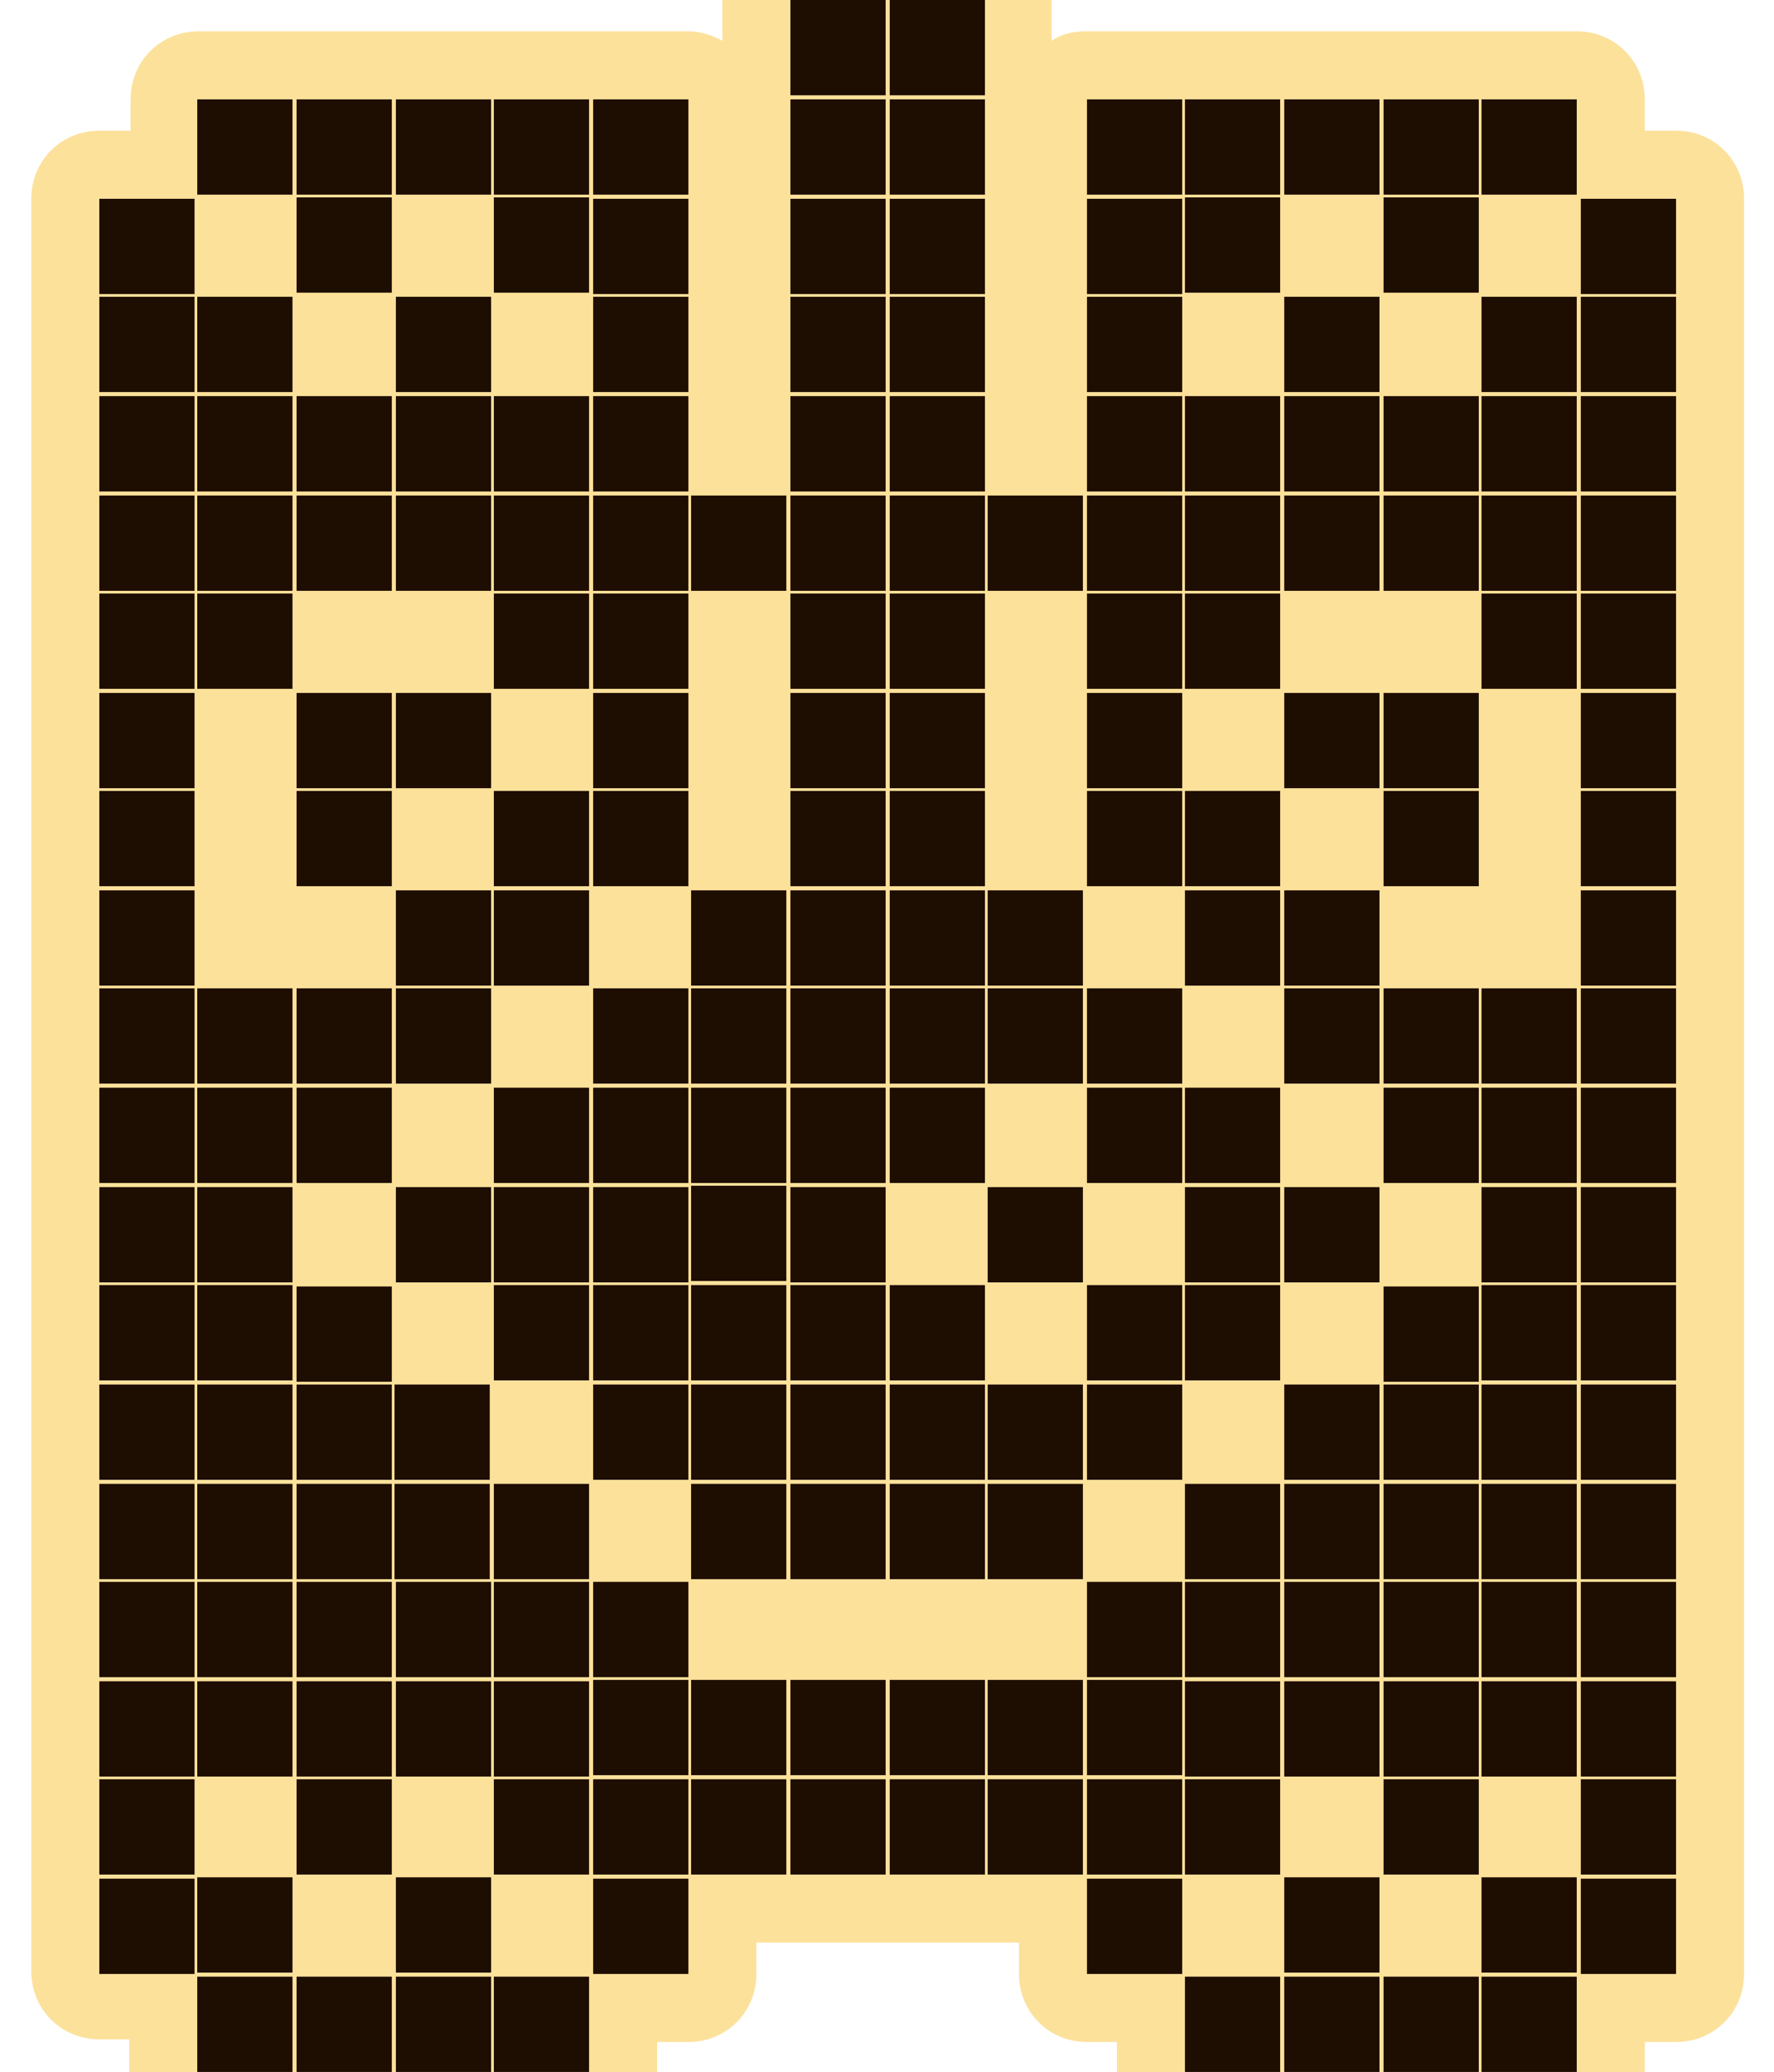 <?xml version="1.0" encoding="utf-8"?>
<!-- Generator: Adobe Illustrator 27.3.1, SVG Export Plug-In . SVG Version: 6.00 Build 0)  -->
<svg version="1.1" xmlns="http://www.w3.org/2000/svg" xmlns:xlink="http://www.w3.org/1999/xlink" x="0px" y="0px"
	 viewBox="0 0 130.4 152.2" style="enable-background:new 0 0 130.4 152.2;" xml:space="preserve">
<style type="text/css">
	.st0{fill:#FCE19B;}
	.st1{fill:#1E0E01;}
</style>
<g id="Слой_2">
	<path class="st0" d="M128.2,14.6c0-2.8-2.2-5-5-5h-2.3V7.3c0-2.8-2.2-5-5-5h-7c-0.1,0-0.1,0-0.2,0h-7c0,0-0.1,0-0.1,0
		c0,0-0.1,0-0.2,0h-7c0,0-0.1,0-0.2,0c0,0-0.1,0-0.2,0h-7c-0.1,0-0.1,0-0.2,0h-7c-0.9,0-1.8,0.2-2.5,0.7V0c0-2.8-2.2-5-5-5h-7
		c-0.1,0-0.1,0-0.1,0c0,0-0.1,0-0.1,0h-7c-2.8,0-5,2.2-5,5v3c-0.7-0.4-1.6-0.7-2.5-0.7h-7c-0.1,0-0.1,0-0.1,0c-0.1,0-0.1,0-0.2,0h-7
		c-0.1,0-0.1,0-0.2,0h-7c-0.1,0-0.1,0-0.1,0c-0.1,0-0.1,0-0.2,0h-7c-0.1,0-0.1,0-0.1,0c0,0-0.1,0-0.1,0h-7c-2.8,0-5,2.2-5,5v2.3H7.3
		c-2.8,0-5,2.2-5,5v7c0,0,0,0.1,0,0.1c0,0,0,0.1,0,0.1v7c0,0.1,0,0.1,0,0.2c0,0,0,0.1,0,0.1v7c0,0.1,0,0.1,0,0.1c0,0,0,0.1,0,0.1v7
		c0,0,0,0.1,0,0.1c0,0,0,0.1,0,0.1v7c0,0.1,0,0.1,0,0.1c0,0,0,0.1,0,0.1v7c0,0,0,0.1,0,0.1c0,0,0,0.1,0,0.1v7c0,0.1,0,0.1,0,0.1
		c0,0,0,0.1,0,0.1v7c0,0,0,0.1,0,0.1c0,0,0,0.1,0,0.1v7c0,0,0,0.1,0,0.2c0,0,0,0.1,0,0.2v7c0,0,0,0.1,0,0.1c0,0.1,0,0.1,0,0.2v7
		c0,0,0,0.1,0,0.1c0,0,0,0.1,0,0.1v7c0,0,0,0.1,0,0.1c0,0.1,0,0.1,0,0.2v7c0,0,0,0.1,0,0.1c0,0.1,0,0.1,0,0.2v7c0,0,0,0.1,0,0.1
		c0,0,0,0.1,0,0.1v7c0,0,0,0.1,0,0.1c0,0.1,0,0.1,0,0.2v7c0,0,0,0.1,0,0.1c0,0,0,0.1,0,0.1v7c0,0,0,0.1,0,0.1c0,0.1,0,0.1,0,0.2v7
		c0,2.8,2.2,5,5,5h2.2v2.2c0,2.8,2.2,5,5,5h7c0.1,0,0.2,0,0.3,0h7c0.1,0,0.2,0,0.3,0h7c0.1,0,0.1,0,0.2,0h7c2.8,0,5-2.2,5-5V150h2.3
		c2.8,0,5-2.2,5-5v-2.3h2.2c0.1,0,0.2,0,0.3,0h7c0.1,0,0.2,0,0.3,0h7c0.1,0,0.1,0,0.2,0h2.3v2.3c0,2.8,2.2,5,5,5h2.2v2.2
		c0,2.8,2.2,5,5,5h7c0.1,0,0.2,0,0.3,0h7c0.1,0,0.2,0,0.3,0h7c0.1,0,0.1,0,0.2,0h7c2.8,0,5-2.2,5-5V150h2.3c2.8,0,5-2.2,5-5v-7
		c0,0,0-0.1,0-0.2c0,0,0-0.1,0-0.1v-7c0,0,0-0.1,0-0.1c0,0,0-0.1,0-0.1v-7c0,0,0-0.1,0-0.2c0,0,0-0.1,0-0.1v-7c0,0,0-0.1,0-0.1
		c0,0,0-0.1,0-0.1v-7c0,0,0-0.1,0-0.2c0,0,0-0.1,0-0.1v-7c0,0,0-0.1,0-0.2c0,0,0-0.1,0-0.1v-7c0,0,0-0.1,0-0.1c0,0,0-0.1,0-0.1v-7
		c0,0,0-0.1,0-0.2c0,0,0-0.1,0-0.1v-7c0,0,0-0.1,0-0.2c0,0,0-0.1,0-0.2v-7c0,0,0-0.1,0-0.1c0,0,0-0.1,0-0.1v-7c0-0.1,0-0.1,0-0.1
		c0,0,0-0.1,0-0.1v-7c0,0,0-0.1,0-0.1c0,0,0-0.1,0-0.1v-7c0-0.1,0-0.1,0-0.1c0,0,0-0.1,0-0.1v-7c0,0,0-0.1,0-0.1c0,0,0-0.1,0-0.1v-7
		c0-0.1,0-0.1,0-0.1c0,0,0-0.1,0-0.1v-7c0-0.1,0-0.1,0-0.1c0-0.1,0-0.1,0-0.2v-7c0,0,0-0.1,0-0.1c0,0,0-0.1,0-0.1V14.6z"/>
</g>
<g id="Слой_1">
	<path class="st1" d="M14.5,7.3h7v7h-7V7.3z M21.8,7.3h7v7h-7V7.3z M29.1,7.3h7v7h-7V7.3z M36.3,7.3h7v7h-7V7.3z M43.6,7.3h7v7h-7
		V7.3z M7.3,14.6h7v7h-7V14.6z M7.3,21.8h7v7h-7V21.8z M7.3,29.1h7v7h-7V29.1z M7.3,36.4h7v7h-7V36.4z M7.3,43.6h7v7h-7V43.6z
		 M7.3,50.9h7v7h-7V50.9z M7.3,58.1h7v7h-7V58.1z M7.3,65.4h7v7h-7V65.4z M7.3,72.6h7v7h-7V72.6z M7.3,79.9h7v7h-7V79.9z M14.5,29.1
		h7v7h-7V29.1z M14.5,21.8h7v7h-7V21.8z M14.5,36.4h7v7h-7V36.4z M14.5,43.6h7v7h-7V43.6z M14.5,72.6h7v7h-7V72.6z M14.5,79.9h7v7
		h-7V79.9z M21.8,14.5h7v7h-7V14.5z M21.8,29.1h7v7h-7V29.1z M21.8,36.4h7v7h-7V36.4z M21.8,50.9h7v7h-7V50.9z M21.8,58.1h7v7h-7
		V58.1z M21.8,72.6h7v7h-7V72.6z M21.8,79.9h7v7h-7V79.9z M29.1,29.1h7v7h-7V29.1z M29.1,21.8h7v7h-7V21.8z M29.1,36.4h7v7h-7V36.4z
		 M29.1,50.9h7v7h-7V50.9z M29.1,65.4h7v7h-7V65.4z M29.1,72.6h7v7h-7V72.6z M36.3,14.5h7v7h-7V14.5z M36.3,29.1h7v7h-7V29.1z
		 M36.3,36.4h7v7h-7V36.4z M36.3,43.6h7v7h-7V43.6z M36.3,58.1h7v7h-7V58.1z M36.3,65.4h7v7h-7V65.4z M36.3,79.9h7v7h-7V79.9z
		 M43.6,14.6h7v7h-7V14.6z M43.6,21.8h7v7h-7V21.8z M43.6,29.1h7v7h-7V29.1z M43.6,36.4h7v7h-7V36.4z M43.6,43.6h7v7h-7V43.6z
		 M43.6,50.9h7v7h-7V50.9z M43.6,58.1h7v7h-7V58.1z M43.6,72.6h7v7h-7V72.6z M43.6,79.9h7v7h-7V79.9z M50.8,36.4h7v7h-7V36.4z
		 M50.8,65.4h7v7h-7V65.4z M50.8,72.6h7v7h-7V72.6z M50.8,79.9h7v7h-7V79.9z M7.3,87.2h7v7h-7V87.2z M7.3,94.4h7v7h-7V94.4z
		 M7.3,101.7h7v7h-7V101.7z M7.3,109h7v7h-7V109z M7.3,116.2h7v7h-7V116.2z M7.3,123.5h7v7h-7V123.5z M7.3,130.7h7v7h-7V130.7z
		 M7.3,138h7v7h-7V138z M14.5,87.2h7v7h-7V87.2z M14.5,94.4h7v7h-7V94.4z M14.5,101.7h7v7h-7V101.7z M14.5,109h7v7h-7V109z
		 M14.5,116.2h7v7h-7V116.2z M14.5,123.5h7v7h-7V123.5z M21.8,109h7v7h-7V109z M21.8,101.7h7v7h-7V101.7z M21.8,94.5h7v7h-7V94.5z
		 M21.8,116.2h7v7h-7V116.2z M21.8,123.5h7v7h-7V123.5z M21.8,130.7h7v7h-7V130.7z M29.1,87.2h7v7h-7V87.2z M29.1,116.2h7v7h-7
		V116.2z M29,109h7v7h-7V109z M29,101.7h7v7h-7V101.7z M29.1,123.5h7v7h-7V123.5z M36.3,87.2h7v7h-7V87.2z M36.3,94.4h7v7h-7V94.4z
		 M36.3,109h7v7h-7V109z M36.3,123.5h7v7h-7V123.5z M36.3,116.2h7v7h-7V116.2z M36.3,130.7h7v7h-7V130.7z M43.6,87.2h7v7h-7V87.2z
		 M43.6,101.7h7v7h-7V101.7z M43.6,94.4h7v7h-7V94.4z M43.6,116.2h7v7h-7V116.2z M43.6,130.7h7v7h-7V130.7z M43.6,138h7v7h-7V138z
		 M50.8,94.4h7v7h-7V94.4z M50.8,87.1h7v7h-7V87.1z M50.8,109h7v7h-7V109z M50.8,101.7h7v7h-7V101.7z M50.8,130.7h7v7h-7V130.7z
		 M58.1,0h7v7h-7V0z M58.1,7.3h7v7h-7V7.3z M65.4,0h7v7h-7V0z M65.4,7.3h7v7h-7V7.3z M79.9,7.3h7v7h-7V7.3z M87.1,7.3h7v7h-7V7.3z
		 M94.4,7.3h7v7h-7V7.3z M101.7,7.3h7v7h-7V7.3z M108.9,7.3h7v7h-7V7.3z M58.1,14.6h7v7h-7V14.6z M58.1,21.8h7v7h-7V21.8z
		 M58.1,29.1h7v7h-7V29.1z M58.1,36.4h7v7h-7V36.4z M58.1,43.6h7v7h-7V43.6z M58.1,50.9h7v7h-7V50.9z M58.1,58.1h7v7h-7V58.1z
		 M58.1,65.4h7v7h-7V65.4z M58.1,72.6h7v7h-7V72.6z M58.1,79.9h7v7h-7V79.9z M65.4,14.6h7v7h-7V14.6z M65.4,21.8h7v7h-7V21.8z
		 M65.4,29.1h7v7h-7V29.1z M65.4,36.4h7v7h-7V36.4z M65.4,43.6h7v7h-7V43.6z M65.4,50.9h7v7h-7V50.9z M65.4,58.1h7v7h-7V58.1z
		 M65.4,65.4h7v7h-7V65.4z M65.4,72.6h7v7h-7V72.6z M65.4,79.9h7v7h-7V79.9z M72.6,36.4h7v7h-7V36.4z M72.6,65.4h7v7h-7V65.4z
		 M72.6,72.6h7v7h-7V72.6z M79.9,14.6h7v7h-7V14.6z M79.9,21.8h7v7h-7V21.8z M79.9,29.1h7v7h-7V29.1z M79.9,36.4h7v7h-7V36.4z
		 M79.9,43.6h7v7h-7V43.6z M79.9,50.9h7v7h-7V50.9z M79.9,58.1h7v7h-7V58.1z M79.9,72.6h7v7h-7V72.6z M79.9,79.9h7v7h-7V79.9z
		 M87.1,14.5h7v7h-7V14.5z M87.1,29.1h7v7h-7V29.1z M87.1,36.4h7v7h-7V36.4z M87.1,43.6h7v7h-7V43.6z M87.1,58.1h7v7h-7V58.1z
		 M87.1,65.4h7v7h-7V65.4z M87.1,79.9h7v7h-7V79.9z M94.4,29.1h7v7h-7V29.1z M94.4,21.8h7v7h-7V21.8z M94.4,36.4h7v7h-7V36.4z
		 M94.4,50.9h7v7h-7V50.9z M94.4,65.4h7v7h-7V65.4z M94.4,72.6h7v7h-7V72.6z M101.7,14.5h7v7h-7V14.5z M101.7,29.1h7v7h-7V29.1z
		 M101.7,36.4h7v7h-7V36.4z M101.7,50.9h7v7h-7V50.9z M101.7,58.1h7v7h-7V58.1z M101.7,72.6h7v7h-7V72.6z M101.7,79.9h7v7h-7V79.9z
		 M108.9,29.1h7v7h-7V29.1z M108.9,21.8h7v7h-7V21.8z M108.9,36.4h7v7h-7V36.4z M108.9,43.6h7v7h-7V43.6z M108.9,72.6h7v7h-7V72.6z
		 M108.9,79.9h7v7h-7V79.9z M116.2,14.6h7v7h-7V14.6z M116.2,21.8h7v7h-7V21.8z M116.2,29.1h7v7h-7V29.1z M116.2,36.4h7v7h-7V36.4z
		 M116.2,43.6h7v7h-7V43.6z M116.2,50.9h7v7h-7V50.9z M116.2,58.1h7v7h-7V58.1z M116.2,65.4h7v7h-7V65.4z M116.2,72.6h7v7h-7V72.6z
		 M116.2,79.9h7v7h-7V79.9z M58.1,87.2h7v7h-7V87.2z M58.1,101.7h7v7h-7V101.7z M58.1,94.4h7v7h-7V94.4z M58.1,109h7v7h-7V109z
		 M58.1,130.7h7v7h-7V130.7z M65.4,94.4h7v7h-7V94.4z M65.4,101.7h7v7h-7V101.7z M65.4,109h7v7h-7V109z M65.4,130.7h7v7h-7V130.7z
		 M72.6,87.2h7v7h-7V87.2z M72.6,101.7h7v7h-7V101.7z M72.6,109h7v7h-7V109z M72.6,130.7h7v7h-7V130.7z M79.9,94.4h7v7h-7V94.4z
		 M79.9,101.7h7v7h-7V101.7z M79.9,116.2h7v7h-7V116.2z M79.9,130.7h7v7h-7V130.7z M43.6,123.4h7v7h-7V123.4z M50.8,123.4h7v7h-7
		V123.4z M58.1,123.4h7v7h-7V123.4z M65.4,123.4h7v7h-7V123.4z M72.6,123.4h7v7h-7V123.4z M79.9,123.4h7v7h-7V123.4z M79.9,138h7v7
		h-7V138z M87.1,87.2h7v7h-7V87.2z M87.1,94.4h7v7h-7V94.4z M87.1,109h7v7h-7V109z M87.1,123.5h7v7h-7V123.5z M87.1,116.2h7v7h-7
		V116.2z M87.1,130.7h7v7h-7V130.7z M94.4,87.2h7v7h-7V87.2z M94.4,116.2h7v7h-7V116.2z M94.4,109h7v7h-7V109z M94.4,101.7h7v7h-7
		V101.7z M94.4,123.5h7v7h-7V123.5z M101.7,109h7v7h-7V109z M101.7,101.7h7v7h-7V101.7z M101.7,94.5h7v7h-7V94.5z M101.7,116.2h7v7
		h-7V116.2z M101.7,123.5h7v7h-7V123.5z M101.7,130.7h7v7h-7V130.7z M108.9,87.2h7v7h-7V87.2z M108.9,94.4h7v7h-7V94.4z
		 M108.9,101.7h7v7h-7V101.7z M108.9,109h7v7h-7V109z M108.9,116.2h7v7h-7V116.2z M108.9,123.5h7v7h-7V123.5z M116.2,87.2h7v7h-7
		V87.2z M116.2,94.4h7v7h-7V94.4z M116.2,101.7h7v7h-7V101.7z M116.2,109h7v7h-7V109z M116.2,116.2h7v7h-7V116.2z M116.2,123.5h7v7
		h-7V123.5z M116.2,130.7h7v7h-7V130.7z M116.2,138h7v7h-7V138z M14.5,145.2h7v7h-7V145.2z M14.5,137.9h7v7h-7V137.9z M21.8,145.2h7
		v7h-7V145.2z M29.1,145.2h7v7h-7V145.2z M29.1,137.9h7v7h-7V137.9z M36.3,145.2h7v7h-7V145.2z M87.1,145.2h7v7h-7V145.2z
		 M94.4,145.2h7v7h-7V145.2z M94.4,137.9h7v7h-7V137.9z M101.7,145.2h7v7h-7V145.2z M108.9,145.2h7v7h-7V145.2z M108.9,137.9h7v7h-7
		V137.9z"/>
</g>
</svg>
